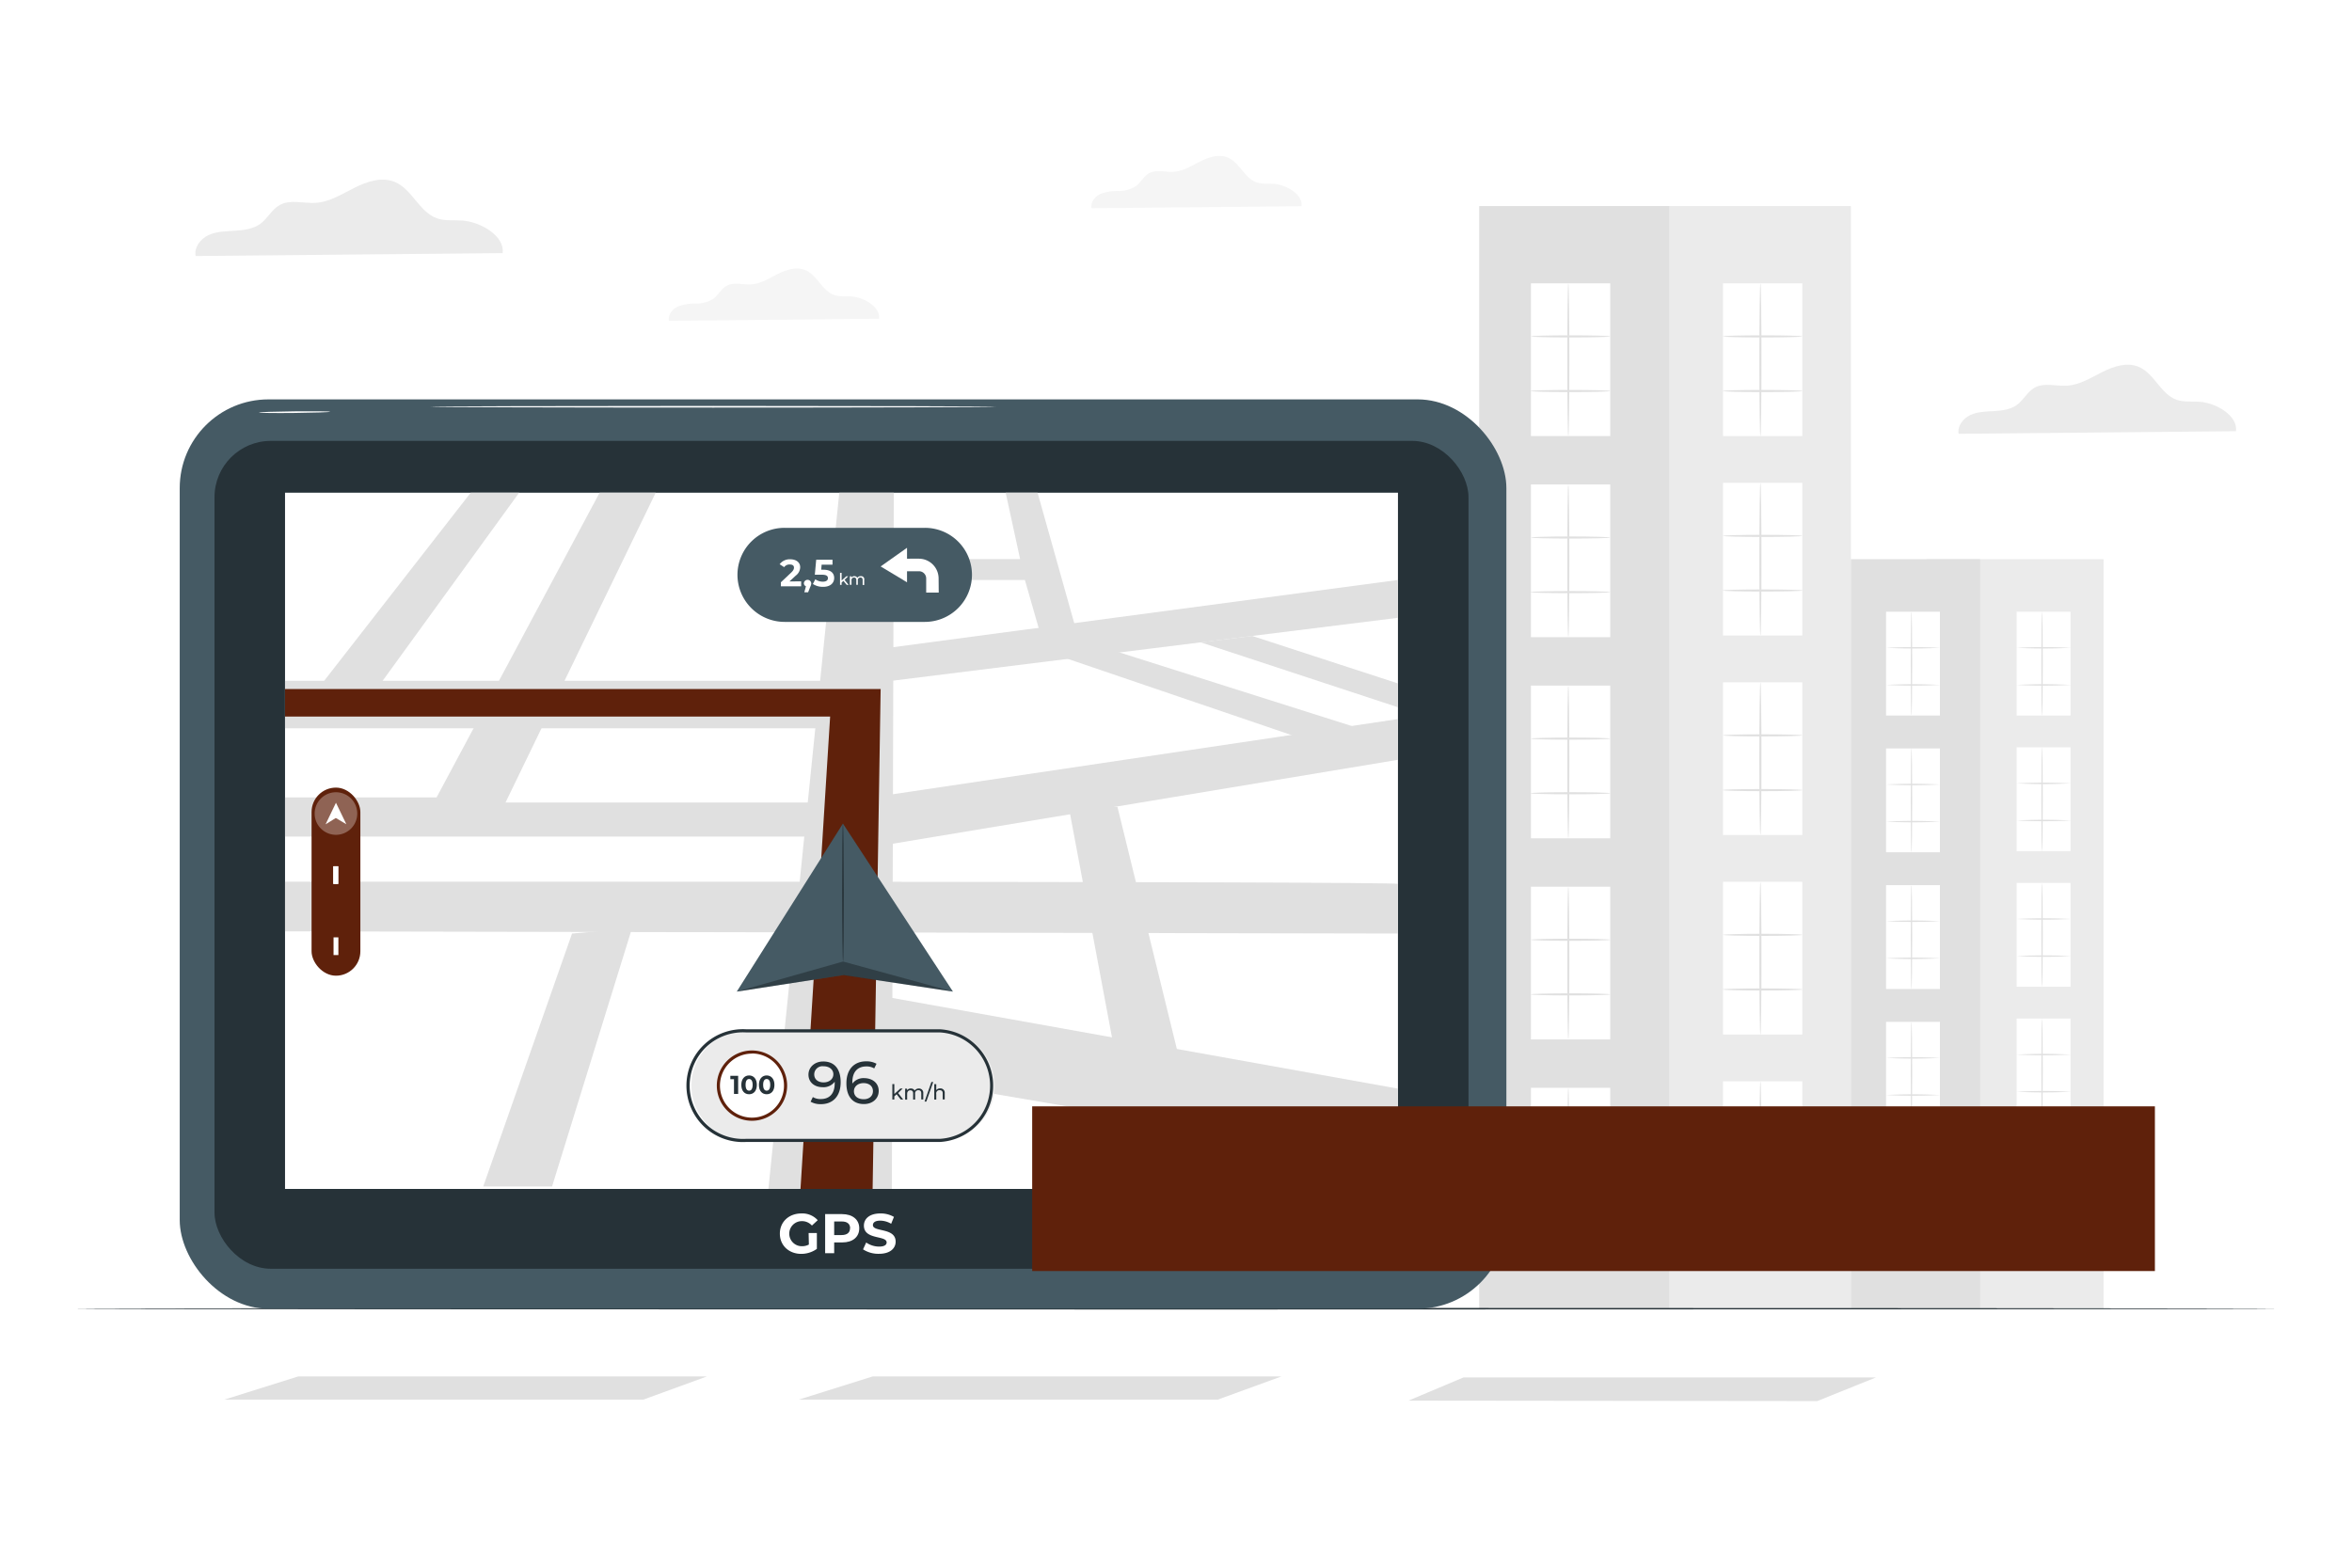 <svg class="animated" id="freepik_stories-gps-navigator" xmlns="http://www.w3.org/2000/svg" viewBox="0 0 750 500" version="1.1" xmlns:xlink="http://www.w3.org/1999/xlink" xmlns:svgjs="http://svgjs.com/svgjs"><style>svg#freepik_stories-gps-navigator:not(.animated) .animable {opacity: 0;}svg#freepik_stories-gps-navigator.animated #freepik--background-complete--inject-433 {animation: 1s 1 forwards cubic-bezier(.36,-0.01,.5,1.38) fadeIn;animation-delay: 0s;}svg#freepik_stories-gps-navigator.animated #freepik--Device--inject-433 {animation: 1s 1 forwards cubic-bezier(.36,-0.01,.5,1.38) slideDown;animation-delay: 0s;}svg#freepik_stories-gps-navigator.animated #el7g7cp2s5evn {animation: 1.2s 1 forwards cubic-bezier(.36,-0.01,.5,1.38) slideRight;animation-delay: 0s;}svg#freepik_stories-gps-navigator.animated #ele6emeidqkyj {animation: 1.2s 1 forwards cubic-bezier(.36,-0.01,.5,1.38) slideRight;animation-delay: 0.027s;opacity: 0}svg#freepik_stories-gps-navigator.animated #elparo0xh652 {animation: 1.2s 1 forwards cubic-bezier(.36,-0.01,.5,1.38) slideRight;animation-delay: 0.053s;opacity: 0}svg#freepik_stories-gps-navigator.animated #elguf7f5tpkar {animation: 1.2s 1 forwards cubic-bezier(.36,-0.01,.5,1.38) slideRight;animation-delay: 0.08s;opacity: 0}svg#freepik_stories-gps-navigator.animated #elfdfuhep7zp {animation: 1.2s 1 forwards cubic-bezier(.36,-0.01,.5,1.38) slideRight;animation-delay: 0.107s;opacity: 0}svg#freepik_stories-gps-navigator.animated #el04e8nu5nzk7b {animation: 1.2s 1 forwards cubic-bezier(.36,-0.01,.5,1.38) slideRight;animation-delay: 0.133s;opacity: 0}svg#freepik_stories-gps-navigator.animated #el2gojc6lkdac {animation: 1.2s 1 forwards cubic-bezier(.36,-0.01,.5,1.38) slideRight;animation-delay: 0.16s;opacity: 0}svg#freepik_stories-gps-navigator.animated #el98bd7u186vl {animation: 1.2s 1 forwards cubic-bezier(.36,-0.01,.5,1.38) slideRight;animation-delay: 0.187s;opacity: 0}svg#freepik_stories-gps-navigator.animated #elmgf1tx3qt {animation: 1.2s 1 forwards cubic-bezier(.36,-0.01,.5,1.38) slideRight;animation-delay: 0.213s;opacity: 0}svg#freepik_stories-gps-navigator.animated #el235ay6s1que {animation: 1.2s 1 forwards cubic-bezier(.36,-0.01,.5,1.38) slideRight;animation-delay: 0.24s;opacity: 0}svg#freepik_stories-gps-navigator.animated #elq0qd3z89bn {animation: 1.2s 1 forwards cubic-bezier(.36,-0.01,.5,1.38) slideRight;animation-delay: 0.267s;opacity: 0}svg#freepik_stories-gps-navigator.animated #elfvryfh4ojk {animation: 1.2s 1 forwards cubic-bezier(.36,-0.01,.5,1.38) slideRight;animation-delay: 0.293s;opacity: 0}svg#freepik_stories-gps-navigator.animated #el9w1tj9m0tna {animation: 1.2s 1 forwards cubic-bezier(.36,-0.01,.5,1.38) slideRight;animation-delay: 0.32s;opacity: 0}svg#freepik_stories-gps-navigator.animated #el1nqga90p62l {animation: 1.2s 1 forwards cubic-bezier(.36,-0.01,.5,1.38) slideRight;animation-delay: 0.347s;opacity: 0}svg#freepik_stories-gps-navigator.animated #elqlb5qxoishl {animation: 1.2s 1 forwards cubic-bezier(.36,-0.01,.5,1.38) slideRight;animation-delay: 0.373s;opacity: 0}svg#freepik_stories-gps-navigator.animated #elhyl4s2tth1 {animation: 1.2s 1 forwards cubic-bezier(.36,-0.01,.5,1.38) slideRight;animation-delay: 0.4s;opacity: 0}svg#freepik_stories-gps-navigator.animated #elfp0hd0fn4w {animation: 1.2s 1 forwards cubic-bezier(.36,-0.01,.5,1.38) slideRight;animation-delay: 0.427s;opacity: 0}svg#freepik_stories-gps-navigator.animated #eltudm0mqoyng {animation: 1.2s 1 forwards cubic-bezier(.36,-0.01,.5,1.38) slideRight;animation-delay: 0.453s;opacity: 0}svg#freepik_stories-gps-navigator.animated #el3qtaqu39xtn {animation: 1.2s 1 forwards cubic-bezier(.36,-0.01,.5,1.38) slideRight;animation-delay: 0.48s;opacity: 0}svg#freepik_stories-gps-navigator.animated #el4df4eak6uwk {animation: 1.2s 1 forwards cubic-bezier(.36,-0.01,.5,1.38) slideRight;animation-delay: 0.507s;opacity: 0}svg#freepik_stories-gps-navigator.animated #elk7k4xybg3r {animation: 1.2s 1 forwards cubic-bezier(.36,-0.01,.5,1.38) slideRight;animation-delay: 0.533s;opacity: 0}svg#freepik_stories-gps-navigator.animated #eluz3qgz00139 {animation: 1.2s 1 forwards cubic-bezier(.36,-0.01,.5,1.38) slideRight;animation-delay: 0.56s;opacity: 0}svg#freepik_stories-gps-navigator.animated #elk0x9xvn3r1p {animation: 1.2s 1 forwards cubic-bezier(.36,-0.01,.5,1.38) slideRight;animation-delay: 0.587s;opacity: 0}svg#freepik_stories-gps-navigator.animated #el80nnfy7d7ip {animation: 1.2s 1 forwards cubic-bezier(.36,-0.01,.5,1.38) slideRight;animation-delay: 0.613s;opacity: 0}svg#freepik_stories-gps-navigator.animated #eldoex7lefz2c {animation: 1.2s 1 forwards cubic-bezier(.36,-0.01,.5,1.38) slideRight;animation-delay: 0.64s;opacity: 0}svg#freepik_stories-gps-navigator.animated #elncty8bthi4 {animation: 1.2s 1 forwards cubic-bezier(.36,-0.01,.5,1.38) slideRight;animation-delay: 0.667s;opacity: 0}svg#freepik_stories-gps-navigator.animated #elg3s4r0h8sgn {animation: 1.2s 1 forwards cubic-bezier(.36,-0.01,.5,1.38) slideRight;animation-delay: 0.693s;opacity: 0}svg#freepik_stories-gps-navigator.animated #el3vbo2highyv {animation: 1.2s 1 forwards cubic-bezier(.36,-0.01,.5,1.38) slideRight;animation-delay: 0.72s;opacity: 0}svg#freepik_stories-gps-navigator.animated #el8qssdctniru {animation: 1.2s 1 forwards cubic-bezier(.36,-0.01,.5,1.38) slideRight;animation-delay: 0.747s;opacity: 0}svg#freepik_stories-gps-navigator.animated #el20eedmwp10g {animation: 1.2s 1 forwards cubic-bezier(.36,-0.01,.5,1.38) slideRight;animation-delay: 0.773s;opacity: 0}svg#freepik_stories-gps-navigator.animated #ely2tu3p4igpg {animation: 1.2s 1 forwards cubic-bezier(.36,-0.01,.5,1.38) slideRight;animation-delay: 0.8s;opacity: 0}svg#freepik_stories-gps-navigator.animated #el58w6rs3ocji {animation: 1.2s 1 forwards cubic-bezier(.36,-0.01,.5,1.38) slideRight;animation-delay: 0.827s;opacity: 0}svg#freepik_stories-gps-navigator.animated #el4tmudxybbv8 {animation: 1.2s 1 forwards cubic-bezier(.36,-0.01,.5,1.38) slideRight;animation-delay: 0.853s;opacity: 0}svg#freepik_stories-gps-navigator.animated #eloncu1020xxk {animation: 1.2s 1 forwards cubic-bezier(.36,-0.01,.5,1.38) slideRight;animation-delay: 0.88s;opacity: 0}svg#freepik_stories-gps-navigator.animated #elsrqds1jefj {animation: 1.2s 1 forwards cubic-bezier(.36,-0.01,.5,1.38) slideRight;animation-delay: 0.907s;opacity: 0}svg#freepik_stories-gps-navigator.animated #elrgjaybx98b {animation: 1.2s 1 forwards cubic-bezier(.36,-0.01,.5,1.38) slideRight;animation-delay: 0.933s;opacity: 0}svg#freepik_stories-gps-navigator.animated #elv3z0hfoiwlb {animation: 1.2s 1 forwards cubic-bezier(.36,-0.01,.5,1.38) slideRight;animation-delay: 0.96s;opacity: 0}svg#freepik_stories-gps-navigator.animated #el7f2oafd7d1u {animation: 1.2s 1 forwards cubic-bezier(.36,-0.01,.5,1.38) slideRight;animation-delay: 0.987s;opacity: 0}svg#freepik_stories-gps-navigator.animated #elae2mbap90h5 {animation: 1.2s 1 forwards cubic-bezier(.36,-0.01,.5,1.38) slideRight;animation-delay: 1.013s;opacity: 0}svg#freepik_stories-gps-navigator.animated #ell7dw8qnzo1 {animation: 1.2s 1 forwards cubic-bezier(.36,-0.01,.5,1.38) slideRight;animation-delay: 1.04s;opacity: 0}svg#freepik_stories-gps-navigator.animated #eleul19dspplv {animation: 1.2s 1 forwards cubic-bezier(.36,-0.01,.5,1.38) slideRight;animation-delay: 1.067s;opacity: 0}svg#freepik_stories-gps-navigator.animated #elzq8404lcj1 {animation: 1.2s 1 forwards cubic-bezier(.36,-0.01,.5,1.38) slideRight;animation-delay: 1.093s;opacity: 0}svg#freepik_stories-gps-navigator.animated #eldbh22fdkzig {animation: 1.2s 1 forwards cubic-bezier(.36,-0.01,.5,1.38) slideRight;animation-delay: 1.12s;opacity: 0}svg#freepik_stories-gps-navigator.animated #elnwn33axour {animation: 1.2s 1 forwards cubic-bezier(.36,-0.01,.5,1.38) slideRight;animation-delay: 1.147s;opacity: 0}svg#freepik_stories-gps-navigator.animated #elbldca3fwu1 {animation: 1.2s 1 forwards cubic-bezier(.36,-0.01,.5,1.38) slideRight;animation-delay: 1.173s;opacity: 0}svg#freepik_stories-gps-navigator.animated #freepik--Car--inject-433 {animation: 1.2s 1 forwards cubic-bezier(.36,-0.01,.5,1.38) slideRight,6s Infinite  linear wind;animation-delay: 0s,1.2s;}            @keyframes fadeIn {                0% {                    opacity: 0;                }                100% {                    opacity: 1;                }            }                    @keyframes slideDown {                0% {                    opacity: 0;                    transform: translateY(-30px);                }                100% {                    opacity: 1;                    transform: translateY(0);                }            }                    @keyframes slideRight {                0% {                    opacity: 0;                    transform: translateX(30px);                }                100% {                    opacity: 1;                    transform: translateX(0);                }            }                    @keyframes wind {                0% {                    transform: rotate( 0deg );                }                25% {                    transform: rotate( 1deg );                }                75% {                    transform: rotate( -1deg );                }            }        </style><g id="freepik--background-complete--inject-433" style="transform-origin: 387.67px 248.297px 0px;" class="animable"><g id="elvgk51ra9kg"><rect x="507.04" y="65.72" width="83.16" height="351.69" style="fill: rgb(235, 235, 235); transform-origin: 548.62px 241.565px 0px; transform: rotate(180deg);" class="animable"></rect></g><g id="elnptomffpoji"><rect x="549.43" y="90.37" width="25.28" height="48.71" style="fill: rgb(255, 255, 255); transform-origin: 562.07px 114.725px 0px; transform: rotate(180deg);" class="animable"></rect></g><path d="M561.36,139.08c.18,0,.33-10.91.33-24.36s-.15-24.35-.33-24.35-.34,10.9-.34,24.35S561.17,139.08,561.36,139.08Z" style="fill: rgb(224, 224, 224); transform-origin: 561.355px 114.725px 0px;" id="elkdzxv90lccm" class="animable"></path><path d="M549.43,107.29c0,.19,5.66.34,12.64.34s12.64-.15,12.64-.34-5.66-.34-12.64-.34S549.43,107.1,549.43,107.29Z" style="fill: rgb(224, 224, 224); transform-origin: 562.07px 107.29px 0px;" id="el7mql362kuiv" class="animable"></path><path d="M549.3,124.71c0,.19,5.7.34,12.74.34s12.74-.15,12.74-.34-5.7-.34-12.74-.34S549.3,124.52,549.3,124.71Z" style="fill: rgb(224, 224, 224); transform-origin: 562.04px 124.71px 0px;" id="elwx7ctvb11h" class="animable"></path><g id="el8jzwa88lq5"><rect x="549.43" y="153.99" width="25.28" height="48.71" style="fill: rgb(255, 255, 255); transform-origin: 562.07px 178.345px 0px; transform: rotate(180deg);" class="animable"></rect></g><path d="M561.36,202.7c.18,0,.33-10.9.33-24.35s-.15-24.36-.33-24.36-.34,10.9-.34,24.36S561.17,202.7,561.36,202.7Z" style="fill: rgb(224, 224, 224); transform-origin: 561.355px 178.345px 0px;" id="eld5e53128s1" class="animable"></path><path d="M549.43,170.91c0,.19,5.66.34,12.64.34s12.64-.15,12.64-.34-5.66-.33-12.64-.33S549.43,170.73,549.43,170.91Z" style="fill: rgb(224, 224, 224); transform-origin: 562.07px 170.915px 0px;" id="elymuvojt58i" class="animable"></path><path d="M549.3,188.33c0,.19,5.7.34,12.74.34s12.74-.15,12.74-.34S569.08,188,562,188,549.3,188.15,549.3,188.33Z" style="fill: rgb(224, 224, 224); transform-origin: 562.04px 188.335px 0px;" id="el1d7i0gq68gfh" class="animable"></path><g id="elmzy3jwaytea"><rect x="549.43" y="217.62" width="25.28" height="48.71" style="fill: rgb(255, 255, 255); transform-origin: 562.07px 241.975px 0px; transform: rotate(180deg);" class="animable"></rect></g><path d="M561.36,266.32c.18,0,.33-10.9.33-24.35s-.15-24.35-.33-24.35S561,228.52,561,242,561.17,266.32,561.36,266.32Z" style="fill: rgb(224, 224, 224); transform-origin: 561.345px 241.97px 0px;" id="elgggo24kdfwh" class="animable"></path><path d="M549.43,234.54c0,.18,5.66.34,12.64.34s12.64-.16,12.64-.34-5.66-.34-12.64-.34S549.43,234.35,549.43,234.54Z" style="fill: rgb(224, 224, 224); transform-origin: 562.07px 234.54px 0px;" id="elcdqmhkz3kcl" class="animable"></path><path d="M549.3,252c0,.18,5.7.34,12.74.34s12.74-.16,12.74-.34-5.7-.34-12.74-.34S549.3,251.77,549.3,252Z" style="fill: rgb(224, 224, 224); transform-origin: 562.04px 252px 0px;" id="el8tew8bnbav" class="animable"></path><g id="elq4ubt5upxeg"><rect x="549.43" y="281.24" width="25.28" height="48.71" style="fill: rgb(255, 255, 255); transform-origin: 562.07px 305.595px 0px; transform: rotate(180deg);" class="animable"></rect></g><path d="M561.36,330c.18,0,.33-10.91.33-24.36s-.15-24.35-.33-24.35-.34,10.9-.34,24.35S561.17,330,561.36,330Z" style="fill: rgb(224, 224, 224); transform-origin: 561.355px 305.645px 0px;" id="elraqm08phqln" class="animable"></path><path d="M549.43,298.16c0,.19,5.66.34,12.64.34s12.64-.15,12.64-.34-5.66-.34-12.64-.34S549.43,298,549.43,298.16Z" style="fill: rgb(224, 224, 224); transform-origin: 562.07px 298.16px 0px;" id="elrnjts96zkeb" class="animable"></path><path d="M549.3,315.58c0,.19,5.7.34,12.74.34s12.74-.15,12.74-.34-5.7-.34-12.74-.34S549.3,315.39,549.3,315.58Z" style="fill: rgb(224, 224, 224); transform-origin: 562.04px 315.58px 0px;" id="elflf6269dinn" class="animable"></path><g id="elzxsr1jc3aq"><rect x="471.68" y="65.72" width="60.59" height="351.69" style="fill: rgb(224, 224, 224); transform-origin: 501.975px 241.565px 0px; transform: rotate(180deg);" class="animable"></rect></g><g id="eliej4tcjqwp9"><rect x="488.18" y="90.37" width="25.28" height="48.71" style="fill: rgb(255, 255, 255); transform-origin: 500.82px 114.725px 0px; transform: rotate(180deg);" class="animable"></rect></g><path d="M500.1,139.08c.19,0,.34-10.91.34-24.36s-.15-24.35-.34-24.35-.33,10.9-.33,24.35S499.92,139.08,500.1,139.08Z" style="fill: rgb(224, 224, 224); transform-origin: 500.105px 114.725px 0px;" id="el7nygbaof1kq" class="animable"></path><path d="M488.18,107.29c0,.19,5.66.34,12.63.34s12.64-.15,12.64-.34-5.65-.34-12.64-.34S488.18,107.1,488.18,107.29Z" style="fill: rgb(224, 224, 224); transform-origin: 500.815px 107.29px 0px;" id="elu5wfq293tkq" class="animable"></path><path d="M488,124.71c0,.19,5.71.34,12.75.34s12.74-.15,12.74-.34-5.71-.34-12.74-.34S488,124.52,488,124.71Z" style="fill: rgb(224, 224, 224); transform-origin: 500.745px 124.71px 0px;" id="elc0kg92vru" class="animable"></path><g id="elivpelz2mzj"><rect x="488.18" y="154.51" width="25.28" height="48.71" style="fill: rgb(255, 255, 255); transform-origin: 500.82px 178.865px 0px; transform: rotate(180deg);" class="animable"></rect></g><path d="M500.1,203.22c.19,0,.34-10.9.34-24.35s-.15-24.36-.34-24.36-.33,10.91-.33,24.36S499.92,203.22,500.1,203.22Z" style="fill: rgb(224, 224, 224); transform-origin: 500.105px 178.865px 0px;" id="elfed2nuwbxk5" class="animable"></path><path d="M488.18,171.44c0,.18,5.66.33,12.63.33s12.64-.15,12.64-.33-5.65-.34-12.64-.34S488.18,171.25,488.18,171.44Z" style="fill: rgb(224, 224, 224); transform-origin: 500.815px 171.435px 0px;" id="elg45r5zfxpqn" class="animable"></path><path d="M488,188.86c0,.18,5.71.33,12.75.33s12.74-.15,12.74-.33-5.71-.34-12.74-.34S488,188.67,488,188.86Z" style="fill: rgb(224, 224, 224); transform-origin: 500.745px 188.855px 0px;" id="el6smk6y00ie" class="animable"></path><g id="el3bl814k4wd"><rect x="488.18" y="218.66" width="25.28" height="48.71" style="fill: rgb(255, 255, 255); transform-origin: 500.82px 243.015px 0px; transform: rotate(180deg);" class="animable"></rect></g><path d="M500.1,267.37c.19,0,.34-10.91.34-24.36s-.15-24.35-.34-24.35-.33,10.9-.33,24.35S499.92,267.37,500.1,267.37Z" style="fill: rgb(224, 224, 224); transform-origin: 500.105px 243.015px 0px;" id="elth3ss5tmb3" class="animable"></path><path d="M488.18,235.58c0,.19,5.66.34,12.63.34s12.64-.15,12.64-.34-5.65-.34-12.64-.34S488.18,235.4,488.18,235.58Z" style="fill: rgb(224, 224, 224); transform-origin: 500.815px 235.58px 0px;" id="elcjb6s9t1gbj" class="animable"></path><path d="M488,253c0,.19,5.71.34,12.75.34s12.74-.15,12.74-.34-5.71-.34-12.74-.34S488,252.81,488,253Z" style="fill: rgb(224, 224, 224); transform-origin: 500.745px 253px 0px;" id="eltpdt5m3gtxn" class="animable"></path><g id="elxh5mpr74dz"><rect x="488.18" y="282.81" width="25.28" height="48.71" style="fill: rgb(255, 255, 255); transform-origin: 500.82px 307.165px 0px; transform: rotate(180deg);" class="animable"></rect></g><path d="M500.1,331.51c.19,0,.34-10.9.34-24.35s-.15-24.35-.34-24.35-.33,10.9-.33,24.35S499.92,331.51,500.1,331.51Z" style="fill: rgb(224, 224, 224); transform-origin: 500.105px 307.16px 0px;" id="el6urcyr2w4xe" class="animable"></path><path d="M488.18,299.73c0,.18,5.66.34,12.63.34s12.64-.16,12.64-.34-5.65-.34-12.64-.34S488.18,299.54,488.18,299.73Z" style="fill: rgb(224, 224, 224); transform-origin: 500.815px 299.73px 0px;" id="elr4ocv2todb" class="animable"></path><path d="M488,317.15c0,.18,5.71.34,12.75.34s12.74-.16,12.74-.34-5.71-.34-12.74-.34S488,317,488,317.15Z" style="fill: rgb(224, 224, 224); transform-origin: 500.745px 317.15px 0px;" id="el82m8ntmsof2" class="animable"></path><g id="elvvu4qw0b7a"><rect x="549.43" y="344.86" width="25.28" height="48.71" style="fill: rgb(255, 255, 255); transform-origin: 562.07px 369.215px 0px; transform: rotate(180deg);" class="animable"></rect></g><path d="M561.36,393.57c.18,0,.33-10.9.33-24.35s-.15-24.36-.33-24.36-.34,10.91-.34,24.36S561.17,393.57,561.36,393.57Z" style="fill: rgb(224, 224, 224); transform-origin: 561.355px 369.215px 0px;" id="elu804j56lb7f" class="animable"></path><path d="M549.43,361.79c0,.18,5.66.33,12.64.33s12.64-.15,12.64-.33-5.66-.34-12.64-.34S549.43,361.6,549.43,361.79Z" style="fill: rgb(224, 224, 224); transform-origin: 562.07px 361.785px 0px;" id="ellbhdl3hx14a" class="animable"></path><path d="M549.3,379.21c0,.18,5.7.33,12.74.33s12.74-.15,12.74-.33-5.7-.34-12.74-.34S549.3,379,549.3,379.21Z" style="fill: rgb(224, 224, 224); transform-origin: 562.04px 379.205px 0px;" id="el3mjn5t5owfy" class="animable"></path><g id="eloneg5u22rvl"><rect x="488.18" y="346.95" width="25.28" height="48.71" style="fill: rgb(255, 255, 255); transform-origin: 500.82px 371.305px 0px; transform: rotate(180deg);" class="animable"></rect></g><path d="M500.1,395.66c.19,0,.34-10.9.34-24.35S500.29,347,500.1,347s-.33,10.9-.33,24.36S499.92,395.66,500.1,395.66Z" style="fill: rgb(224, 224, 224); transform-origin: 500.105px 371.33px 0px;" id="el9z865mvb20j" class="animable"></path><path d="M488.18,363.87c0,.19,5.66.34,12.63.34s12.64-.15,12.64-.34-5.65-.33-12.64-.33S488.18,363.69,488.18,363.87Z" style="fill: rgb(224, 224, 224); transform-origin: 500.815px 363.875px 0px;" id="elp8v2envexkc" class="animable"></path><path d="M488,381.29c0,.19,5.71.34,12.75.34s12.74-.15,12.74-.34-5.71-.33-12.74-.33S488,381.11,488,381.29Z" style="fill: rgb(224, 224, 224); transform-origin: 500.745px 381.295px 0px;" id="elgxyem1viiia" class="animable"></path><g id="el8cuxh0lsn1q"><rect x="614.25" y="178.35" width="56.53" height="239.06" style="fill: rgb(235, 235, 235); transform-origin: 642.515px 297.88px 0px; transform: rotate(180deg);" class="animable"></rect></g><g id="el74c93fal5sm"><rect x="643.06" y="195.1" width="17.18" height="33.11" style="fill: rgb(255, 255, 255); transform-origin: 651.65px 211.655px 0px; transform: rotate(180deg);" class="animable"></rect></g><path d="M651.17,228.21c.12,0,.23-7.41.23-16.55s-.11-16.56-.23-16.56-.23,7.41-.23,16.56S651,228.21,651.17,228.21Z" style="fill: rgb(224, 224, 224); transform-origin: 651.17px 211.655px 0px;" id="elh3nim7kw3o" class="animable"></path><path d="M643.06,206.61a160.52,160.52,0,0,0,17.18,0,160.52,160.52,0,0,0-17.18,0Z" style="fill: rgb(224, 224, 224); transform-origin: 651.65px 206.61px 0px;" id="el8uga3g66ubi" class="animable"></path><path d="M643,218.45a163.15,163.15,0,0,0,17.32,0,163.15,163.15,0,0,0-17.32,0Z" style="fill: rgb(224, 224, 224); transform-origin: 651.66px 218.45px 0px;" id="elatg02ln3ubr" class="animable"></path><g id="el2fg752l0gf4"><rect x="643.06" y="238.35" width="17.18" height="33.11" style="fill: rgb(255, 255, 255); transform-origin: 651.65px 254.905px 0px; transform: rotate(180deg);" class="animable"></rect></g><path d="M651.17,271.46c.12,0,.23-7.41.23-16.55s-.11-16.56-.23-16.56-.23,7.41-.23,16.56S651,271.46,651.17,271.46Z" style="fill: rgb(224, 224, 224); transform-origin: 651.17px 254.905px 0px;" id="elub0669x5ox" class="animable"></path><path d="M643.06,249.85a160.52,160.52,0,0,0,17.18,0,160.52,160.52,0,0,0-17.18,0Z" style="fill: rgb(224, 224, 224); transform-origin: 651.65px 249.85px 0px;" id="elu5es5k6hg68" class="animable"></path><path d="M643,261.69a163.15,163.15,0,0,0,17.32,0,163.15,163.15,0,0,0-17.32,0Z" style="fill: rgb(224, 224, 224); transform-origin: 651.66px 261.69px 0px;" id="elkc84irhj0d" class="animable"></path><g id="elm5ctjihsvsc"><rect x="643.06" y="281.6" width="17.18" height="33.11" style="fill: rgb(255, 255, 255); transform-origin: 651.65px 298.155px 0px; transform: rotate(180deg);" class="animable"></rect></g><path d="M651.17,314.71c.12,0,.23-7.41.23-16.56s-.11-16.55-.23-16.55-.23,7.41-.23,16.55S651,314.71,651.17,314.71Z" style="fill: rgb(224, 224, 224); transform-origin: 651.17px 298.155px 0px;" id="el07ccv1yd59fs" class="animable"></path><path d="M643.06,293.1a160.52,160.52,0,0,0,17.18,0,160.52,160.52,0,0,0-17.18,0Z" style="fill: rgb(224, 224, 224); transform-origin: 651.65px 293.1px 0px;" id="el9ibz4dw1jzi" class="animable"></path><path d="M643,304.94a163.15,163.15,0,0,0,17.32,0,163.15,163.15,0,0,0-17.32,0Z" style="fill: rgb(224, 224, 224); transform-origin: 651.66px 304.94px 0px;" id="eln3lp88tbgar" class="animable"></path><g id="elzqlcng92z1o"><rect x="643.06" y="324.85" width="17.18" height="33.11" style="fill: rgb(255, 255, 255); transform-origin: 651.65px 341.405px 0px; transform: rotate(180deg);" class="animable"></rect></g><path d="M651.17,358c.12,0,.23-7.42.23-16.56s-.11-16.55-.23-16.55-.23,7.41-.23,16.55S651,358,651.17,358Z" style="fill: rgb(224, 224, 224); transform-origin: 651.17px 341.445px 0px;" id="el387c2unscj5" class="animable"></path><path d="M643.06,336.35a160.52,160.52,0,0,0,17.18,0,160.52,160.52,0,0,0-17.18,0Z" style="fill: rgb(224, 224, 224); transform-origin: 651.65px 336.35px 0px;" id="el4rbtbbc7j9a" class="animable"></path><path d="M643,348.19a163.15,163.15,0,0,0,17.32,0,163.15,163.15,0,0,0-17.32,0Z" style="fill: rgb(224, 224, 224); transform-origin: 651.66px 348.19px 0px;" id="el5epei1rpnlo" class="animable"></path><g id="eltibtix2duf"><rect x="590.21" y="178.35" width="41.19" height="239.06" style="fill: rgb(224, 224, 224); transform-origin: 610.805px 297.88px 0px; transform: rotate(180deg);" class="animable"></rect></g><g id="el6x2kznbzoi7"><rect x="601.42" y="195.1" width="17.18" height="33.11" style="fill: rgb(255, 255, 255); transform-origin: 610.01px 211.655px 0px; transform: rotate(180deg);" class="animable"></rect></g><path d="M609.53,228.21c.13,0,.23-7.41.23-16.55s-.1-16.56-.23-16.56-.23,7.41-.23,16.56S609.4,228.21,609.53,228.21Z" style="fill: rgb(224, 224, 224); transform-origin: 609.53px 211.655px 0px;" id="elsj9mkxmymx" class="animable"></path><path d="M601.42,206.61a160.52,160.52,0,0,0,17.18,0,160.52,160.52,0,0,0-17.18,0Z" style="fill: rgb(224, 224, 224); transform-origin: 610.01px 206.61px 0px;" id="el6r2hz1p83rk" class="animable"></path><path d="M601.33,218.45a163.34,163.34,0,0,0,17.33,0,163.34,163.34,0,0,0-17.33,0Z" style="fill: rgb(224, 224, 224); transform-origin: 609.995px 218.45px 0px;" id="eleja846ne83i" class="animable"></path><g id="eljho8qcga38"><rect x="601.42" y="238.71" width="17.18" height="33.11" style="fill: rgb(255, 255, 255); transform-origin: 610.01px 255.265px 0px; transform: rotate(180deg);" class="animable"></rect></g><path d="M609.53,271.81c.13,0,.23-7.41.23-16.55s-.1-16.55-.23-16.55-.23,7.41-.23,16.55S609.4,271.81,609.53,271.81Z" style="fill: rgb(224, 224, 224); transform-origin: 609.53px 255.26px 0px;" id="elywi0x5qyy9" class="animable"></path><path d="M601.42,250.21a160.52,160.52,0,0,0,17.18,0,160.52,160.52,0,0,0-17.18,0Z" style="fill: rgb(224, 224, 224); transform-origin: 610.01px 250.21px 0px;" id="el1mh1wd4g7wb" class="animable"></path><path d="M601.33,262.05a163.34,163.34,0,0,0,17.33,0,163.34,163.34,0,0,0-17.33,0Z" style="fill: rgb(224, 224, 224); transform-origin: 609.995px 262.05px 0px;" id="elv5z82qxgk1" class="animable"></path><g id="elxc8nh5yjeim"><rect x="601.42" y="282.31" width="17.18" height="33.11" style="fill: rgb(255, 255, 255); transform-origin: 610.01px 298.865px 0px; transform: rotate(180deg);" class="animable"></rect></g><path d="M609.53,315.42c.13,0,.23-7.41.23-16.56s-.1-16.55-.23-16.55-.23,7.41-.23,16.55S609.4,315.42,609.53,315.42Z" style="fill: rgb(224, 224, 224); transform-origin: 609.53px 298.865px 0px;" id="elawln79dxkff" class="animable"></path><path d="M601.42,293.81a160.52,160.52,0,0,0,17.18,0,160.52,160.52,0,0,0-17.18,0Z" style="fill: rgb(224, 224, 224); transform-origin: 610.01px 293.81px 0px;" id="elm0mt82meuh" class="animable"></path><path d="M601.33,305.65a163.34,163.34,0,0,0,17.33,0,163.34,163.34,0,0,0-17.33,0Z" style="fill: rgb(224, 224, 224); transform-origin: 609.995px 305.65px 0px;" id="elxhnyrvippt" class="animable"></path><g id="eld3sma3en706"><rect x="601.42" y="325.91" width="17.18" height="33.11" style="fill: rgb(255, 255, 255); transform-origin: 610.01px 342.465px 0px; transform: rotate(180deg);" class="animable"></rect></g><path d="M609.53,359c.13,0,.23-7.41.23-16.55s-.1-16.56-.23-16.56-.23,7.41-.23,16.56S609.4,359,609.53,359Z" style="fill: rgb(224, 224, 224); transform-origin: 609.53px 342.445px 0px;" id="elcqlr1ie1nwh" class="animable"></path><path d="M601.42,337.41a160.52,160.52,0,0,0,17.18,0,160.52,160.52,0,0,0-17.18,0Z" style="fill: rgb(224, 224, 224); transform-origin: 610.01px 337.41px 0px;" id="el2xr5sp8x7ig" class="animable"></path><path d="M601.33,349.25a163.34,163.34,0,0,0,17.33,0,163.34,163.34,0,0,0-17.33,0Z" style="fill: rgb(224, 224, 224); transform-origin: 609.995px 349.25px 0px;" id="eloa52fp9mw6" class="animable"></path><g id="elj89zkvzunr"><rect x="643.06" y="368.09" width="17.18" height="33.11" style="fill: rgb(255, 255, 255); transform-origin: 651.65px 384.645px 0px; transform: rotate(180deg);" class="animable"></rect></g><path d="M651.17,401.2c.12,0,.23-7.41.23-16.55s-.11-16.56-.23-16.56-.23,7.42-.23,16.56S651,401.2,651.17,401.2Z" style="fill: rgb(224, 224, 224); transform-origin: 651.17px 384.645px 0px;" id="elj3d5mgq35l" class="animable"></path><path d="M643.06,379.6a160.52,160.52,0,0,0,17.18,0,160.52,160.52,0,0,0-17.18,0Z" style="fill: rgb(224, 224, 224); transform-origin: 651.65px 379.6px 0px;" id="els5g64qcwyrh" class="animable"></path><path d="M643,391.44a163.15,163.15,0,0,0,17.32,0,163.15,163.15,0,0,0-17.32,0Z" style="fill: rgb(224, 224, 224); transform-origin: 651.66px 391.44px 0px;" id="elejokxob6dx" class="animable"></path><g id="elz1rhd0nd71o"><rect x="601.42" y="369.51" width="17.18" height="33.11" style="fill: rgb(255, 255, 255); transform-origin: 610.01px 386.065px 0px; transform: rotate(180deg);" class="animable"></rect></g><path d="M609.53,402.62c.13,0,.23-7.41.23-16.55s-.1-16.56-.23-16.56-.23,7.41-.23,16.56S609.4,402.62,609.53,402.62Z" style="fill: rgb(224, 224, 224); transform-origin: 609.53px 386.065px 0px;" id="elavt4qfltq5u" class="animable"></path><path d="M601.42,381a160.52,160.52,0,0,0,17.18,0,160.52,160.52,0,0,0-17.18,0Z" style="fill: rgb(224, 224, 224); transform-origin: 610.01px 381px 0px;" id="elf9jnnl4qgq6" class="animable"></path><path d="M601.33,392.86a163.34,163.34,0,0,0,17.33,0,163.34,163.34,0,0,0-17.33,0Z" style="fill: rgb(224, 224, 224); transform-origin: 609.995px 392.86px 0px;" id="el9nd78qv6rbt" class="animable"></path><polygon points="278.27 439 408.62 439 388.31 446.4 254.71 446.4 278.27 439" style="fill: rgb(224, 224, 224); transform-origin: 331.665px 442.7px 0px;" id="elxv913gpi0f" class="animable"></polygon><polygon points="95.09 439 225.43 439 205.13 446.4 71.53 446.4 95.09 439" style="fill: rgb(224, 224, 224); transform-origin: 148.48px 442.7px 0px;" id="elcw85rilappe" class="animable"></polygon><polygon points="449.12 446.72 466.69 439.31 598.23 439.31 579.47 446.86 449.12 446.72" style="fill: rgb(224, 224, 224); transform-origin: 523.675px 443.085px 0px;" id="eltfooltqogv" class="animable"></polygon><path d="M280.3,101.66c.51-3.72-4.74-6.78-8.69-7.1-1.88-.15-3.83.14-5.62-.48-3.86-1.35-5.4-6.34-9.17-7.93C254,85,250.76,86,248,87.4s-5.44,3.1-8.49,3.3c-2.65.17-5.53-.82-7.86.48-1.73,1-2.63,3-4.23,4.14a10.15,10.15,0,0,1-5.53,1.5,15.46,15.46,0,0,0-5.71.93c-1.76.8-3.22,2.67-2.85,4.57Z" style="fill: rgb(245, 245, 245); transform-origin: 246.803px 93.984px 0px;" id="eleyk9bhaldf" class="animable"></path><path d="M415,65.76c.52-3.72-4.74-6.79-8.68-7.1-1.88-.15-3.84.13-5.62-.49-3.86-1.34-5.41-6.33-9.17-7.92-2.82-1.19-6.07-.13-8.8,1.24s-5.43,3.1-8.48,3.3c-2.66.17-5.54-.81-7.86.48-1.73,1-2.64,3-4.23,4.14a10.16,10.16,0,0,1-5.54,1.5,15.41,15.41,0,0,0-5.7.93c-1.76.81-3.22,2.67-2.86,4.58Z" style="fill: rgb(245, 245, 245); transform-origin: 381.52px 58.077px 0px;" id="ele0vzo011t3k" class="animable"></path><path d="M713,137.53c.67-4.92-6.27-9-11.48-9.38-2.49-.2-5.07.18-7.43-.64C689,125.73,687,119.13,682,117c-3.72-1.57-8-.17-11.62,1.65s-7.18,4.1-11.21,4.36c-3.51.22-7.32-1.08-10.39.64-2.28,1.27-3.48,3.91-5.59,5.46s-4.75,1.85-7.31,2-5.21.17-7.54,1.24-4.25,3.53-3.77,6Z" style="fill: rgb(235, 235, 235); transform-origin: 668.77px 127.335px 0px;" id="elj1cc95hpidh" class="animable"></path><path d="M160.27,80.73c.75-5.44-6.93-9.91-12.7-10.38-2.76-.22-5.61.2-8.22-.71-5.65-2-7.91-9.27-13.42-11.59-4.12-1.74-8.86-.19-12.86,1.82s-7.94,4.54-12.4,4.83c-3.88.24-8.1-1.2-11.5.7-2.53,1.41-3.85,4.33-6.18,6s-5.26,2-8.1,2.19-5.76.19-8.34,1.37-4.71,3.9-4.17,6.69Z" style="fill: rgb(235, 235, 235); transform-origin: 111.308px 69.473px 0px;" id="elwv7ysyr6ut9" class="animable"></path></g><g id="freepik--Floor--inject-433" style="transform-origin: 375px 417.4px 0px;" class="animable"><path d="M726.49,417.4c0,.15-157.38.26-351.47.26s-351.51-.11-351.51-.26,157.35-.26,351.51-.26S726.49,417.26,726.49,417.4Z" style="fill: rgb(38, 50, 56); transform-origin: 375px 417.4px 0px;" id="elnv1iu3zo17m" class="animable"></path></g><g id="freepik--Device--inject-433" style="transform-origin: 268.83px 272.39px 0px;" class="animable"><rect x="57.31" y="127.38" width="423.04" height="290.02" rx="28.29" style="fill: rgb(69, 90, 100); transform-origin: 268.83px 272.39px 0px;" id="elgr9apq6e6oo" class="animable"></rect><rect x="68.4" y="140.62" width="399.87" height="264.04" rx="17.95" style="fill: rgb(38, 50, 56); transform-origin: 268.335px 272.64px 0px;" id="el1e8e9gdahr8" class="animable"></rect><rect x="90.89" y="157.14" width="354.89" height="222.06" style="fill: rgb(255, 255, 255); transform-origin: 268.335px 268.17px 0px;" id="el5b0a861g0pi" class="animable"></rect><path d="M445.78,281.91c-1.06-.88-354.89-.7-354.89-.7v15.84l354.89.7Z" style="fill: rgb(224, 224, 224); transform-origin: 268.335px 289.472px 0px;" id="elb495i224vbv" class="animable"></path><polygon points="165.54 157.14 118.27 222.29 99.35 222.29 150.1 157.14 165.54 157.14" style="fill: rgb(224, 224, 224); transform-origin: 132.445px 189.715px 0px;" id="ela2w9totqijg" class="animable"></polygon><polygon points="209.09 157.14 161.2 255.95 267.01 255.95 445.79 229.34 445.79 242.33 269.06 271.69 268.55 266.81 90.89 266.81 90.89 254.32 139.22 254.32 191.2 157.14 209.09 157.14" style="fill: rgb(224, 224, 224); transform-origin: 268.34px 214.415px 0px;" id="ela551kfrmez" class="animable"></polygon><polygon points="285.01 157.14 284.39 379.2 245.03 379.2 267.63 157.14 285.01 157.14" style="fill: rgb(224, 224, 224); transform-origin: 265.02px 268.17px 0px;" id="elpqsze6ekher" class="animable"></polygon><rect x="90.89" y="217.13" width="172.02" height="15.16" style="fill: rgb(224, 224, 224); transform-origin: 176.9px 224.71px 0px;" id="elbv3adh6upt" class="animable"></rect><polygon points="90.89 219.75 280.82 219.75 278.26 379.2 255.26 379.2 264.71 228.55 90.89 228.55 90.89 219.75" style="fill: rgb(95, 33, 11); transform-origin: 185.855px 299.475px 0px;" id="ele2fj85f3gb" class="animable"></polygon><polygon points="330.86 157.14 342.61 198.97 331.42 201.05 326.82 184.98 280.82 184.98 284.39 178.31 325.29 178.31 320.69 157.14 330.86 157.14" style="fill: rgb(224, 224, 224); transform-origin: 311.715px 179.095px 0px;" id="elgg686npzrx" class="animable"></polygon><polygon points="445.79 197.04 284.39 217.13 280.82 206.95 445.79 184.98 445.79 197.04" style="fill: rgb(224, 224, 224); transform-origin: 363.305px 201.055px 0px;" id="elcawpnxfjke" class="animable"></polygon><polygon points="399.3 202.83 445.79 217.98 445.79 225.58 382.87 204.87 399.3 202.83" style="fill: rgb(224, 224, 224); transform-origin: 414.33px 214.205px 0px;" id="elkduyigv1c8s" class="animable"></polygon><polygon points="356.31 207.88 431.64 231.75 415.49 235.69 339.73 209.88 356.31 207.88" style="fill: rgb(224, 224, 224); transform-origin: 385.685px 221.785px 0px;" id="el2xr6uqabylt" class="animable"></polygon><polygon points="356.34 257.37 386.22 379.2 363.66 379.2 340.8 257.37 356.34 257.37" style="fill: rgb(224, 224, 224); transform-origin: 363.51px 318.285px 0px;" id="elkh3dzu5x2p" class="animable"></polygon><polygon points="445.79 347.21 280.82 317.62 280.82 342.7 445.79 370.9 445.79 347.21" style="fill: rgb(224, 224, 224); transform-origin: 363.305px 344.26px 0px;" id="el9iukau5dz4r" class="animable"></polygon><polygon points="201.53 296.07 176.04 378.42 154.09 378.42 182.41 297.75 201.53 296.07" style="fill: rgb(224, 224, 224); transform-origin: 177.81px 337.245px 0px;" id="eliv0pmlq4j1l" class="animable"></polygon><path d="M257.85,393.27h2.63v5.05a8.56,8.56,0,0,1-5,1.59c-3.91,0-6.8-2.69-6.8-6.45s2.89-6.44,6.86-6.44a6.61,6.61,0,0,1,5.21,2.15l-1.85,1.71a4.23,4.23,0,0,0-3.22-1.41,4,4,0,1,0,0,8,4.6,4.6,0,0,0,2.25-.53Z" style="fill: rgb(255, 255, 255); transform-origin: 254.715px 393.461px 0px;" id="elii770ygy8vp" class="animable"></path><path d="M274,391.75c0,2.78-2.08,4.51-5.41,4.51H266v3.43h-2.88V387.23h5.39C271.88,387.23,274,389,274,391.75Zm-2.91,0c0-1.37-.9-2.17-2.66-2.17H266v4.33h2.35C270.15,393.91,271.05,393.11,271.05,391.75Z" style="fill: rgb(255, 255, 255); transform-origin: 268.56px 393.46px 0px;" id="eljk8im638nla" class="animable"></path><path d="M275.21,398.47l1-2.18a7.31,7.31,0,0,0,4.12,1.3c1.71,0,2.4-.57,2.4-1.33,0-2.33-7.25-.73-7.25-5.36,0-2.12,1.71-3.88,5.26-3.88a8.33,8.33,0,0,1,4.32,1.1l-.89,2.19a7,7,0,0,0-3.45-1c-1.71,0-2.37.64-2.37,1.43,0,2.29,7.25.71,7.25,5.28,0,2.09-1.73,3.87-5.29,3.87A8.94,8.94,0,0,1,275.21,398.47Z" style="fill: rgb(255, 255, 255); transform-origin: 280.405px 393.456px 0px;" id="elwjocgj6m57o" class="animable"></path><polygon points="268.79 262.68 303.87 316.26 269 310.99 234.94 316.26 268.79 262.68" style="fill: rgb(69, 90, 100); transform-origin: 269.405px 289.47px 0px;" id="elb0i07cwzdf" class="animable"></polygon><g id="elbvuxlvum33"><g style="opacity: 0.3; transform-origin: 269.405px 311.465px 0px;" class="animable"><polygon points="234.94 316.26 268.83 306.67 303.87 316.26 268.83 311.02 234.94 316.26" id="elofw82fvwr2" style="transform-origin: 269.405px 311.465px 0px;" class="animable"></polygon></g></g><path d="M268.79,262.68c.15,0,.27,9.85.28,22s-.1,22-.24,22-.27-9.84-.28-22S268.65,262.68,268.79,262.68Z" style="fill: rgb(38, 50, 56); transform-origin: 268.81px 284.68px 0px;" id="el981jeft2c6t" class="animable"></path><path d="M294.89,198.35H250.21a15.05,15.05,0,0,1-15.05-15h0a15,15,0,0,1,15.05-15h44.68a15,15,0,0,1,15.05,15h0A15.05,15.05,0,0,1,294.89,198.35Z" style="fill: rgb(69, 90, 100); transform-origin: 272.55px 183.35px 0px;" id="el2s0tt3pv3re" class="animable"></path><path d="M255.47,185.42V187H249v-1.28l3.29-3.1c.75-.72.89-1.16.89-1.58,0-.67-.46-1-1.37-1a2.07,2.07,0,0,0-1.76.85l-1.44-.93a4,4,0,0,1,3.39-1.58c1.9,0,3.16,1,3.16,2.52a3.4,3.4,0,0,1-1.42,2.69l-2,1.85Z" style="fill: rgb(255, 255, 255); transform-origin: 252.04px 182.687px 0px;" id="elm3chlm1vgx" class="animable"></path><path d="M258.71,185.93a2.84,2.84,0,0,1-.33,1.22l-.69,1.75h-1.21L257,187a1.07,1.07,0,0,1-.66-1,1.18,1.18,0,0,1,2.35,0Z" style="fill: rgb(255, 255, 255); transform-origin: 257.525px 186.914px 0px;" id="eljya4o27kvd" class="animable"></path><path d="M266,184.35c0,1.51-1.11,2.82-3.54,2.82a5.85,5.85,0,0,1-3.25-.91l.78-1.51a4.06,4.06,0,0,0,2.42.77c1,0,1.6-.42,1.6-1.11s-.44-1.11-2-1.11h-2.18l.44-4.79h5.2v1.58H262l-.13,1.62h.69C265,181.71,266,182.84,266,184.35Z" style="fill: rgb(255, 255, 255); transform-origin: 262.605px 182.841px 0px;" id="elwv3yzntder" class="animable"></path><path d="M268.94,185.26l-.57.53v.75h-.5V182.7h.5v2.46l1.5-1.36h.6l-1.16,1.13,1.27,1.61H270Z" style="fill: rgb(255, 255, 255); transform-origin: 269.225px 184.62px 0px;" id="elxku1wktl76d" class="animable"></path><path d="M275.58,185v1.58h-.5V185c0-.54-.25-.81-.7-.81a.8.8,0,0,0-.83.91v1.42h-.49V185c0-.54-.26-.81-.71-.81a.8.8,0,0,0-.83.91v1.42H271V183.8h.47v.4a1.12,1.12,0,0,1,.95-.43,1,1,0,0,1,.95.51,1.25,1.25,0,0,1,1.06-.51A1,1,0,0,1,275.58,185Z" style="fill: rgb(255, 255, 255); transform-origin: 273.305px 185.167px 0px;" id="el4ue88xamqh9" class="animable"></path><polygon points="289.23 174.71 280.82 180.66 289.23 185.72 289.23 174.71" style="fill: rgb(255, 255, 255); transform-origin: 285.025px 180.215px 0px;" id="elc49z4jnp039" class="animable"></polygon><path d="M299.34,189h-4v-4.51a2.3,2.3,0,0,0-2.3-2.3h-6.12v-4H293a6.31,6.31,0,0,1,6.3,6.3Z" style="fill: rgb(255, 255, 255); transform-origin: 293.13px 183.595px 0px;" id="elv1pdzumzz3k" class="animable"></path><rect x="99.35" y="251.2" width="15.56" height="59.99" rx="7.78" style="fill: rgb(95, 33, 11); transform-origin: 107.13px 281.195px 0px;" id="elqrinf1bdut" class="animable"></rect><g id="eltgee4e60bph"><g style="opacity: 0.3; transform-origin: 107.13px 259.47px 0px;" class="animable"><path d="M113.92,259.47a6.79,6.79,0,1,1-6.79-6.79A6.79,6.79,0,0,1,113.92,259.47Z" style="fill: rgb(255, 255, 255); transform-origin: 107.13px 259.47px 0px;" id="elv15s1gah7y" class="animable"></path></g></g><polygon points="103.82 262.91 107.13 256.03 110.44 262.88 107.08 260.89 103.82 262.91" style="fill: rgb(255, 255, 255); transform-origin: 107.13px 259.47px 0px;" id="elkh5p75x4ajb" class="animable"></polygon><rect x="106.24" y="276.28" width="1.54" height="5.65" style="fill: rgb(255, 255, 255); transform-origin: 107.01px 279.105px 0px;" id="elxe27hk9m7xr" class="animable"></rect><g id="elzghftruec9e"><rect x="106.36" y="276.28" width="1.54" height="5.65" style="fill: rgb(255, 255, 255); transform-origin: 107.13px 279.105px 0px; transform: rotate(-90deg);" class="animable"></rect></g><g id="el1o70e7h190i"><rect x="106.36" y="298.96" width="1.54" height="5.65" style="fill: rgb(255, 255, 255); transform-origin: 107.13px 301.785px 0px; transform: rotate(-90deg);" class="animable"></rect></g><path d="M299.73,363.72h-61.8a17.47,17.47,0,0,1-17.47-17.47h0a17.47,17.47,0,0,1,17.47-17.47h61.8a17.47,17.47,0,0,1,17.47,17.47h0A17.47,17.47,0,0,1,299.73,363.72Z" style="fill: rgb(235, 235, 235); transform-origin: 268.83px 346.25px 0px;" id="el985n2uacl6v" class="animable"></path><path d="M299.73,364.22h-61.8a18,18,0,1,1,0-35.94h61.8a18,18,0,0,1,0,35.94Zm-61.8-34.94a17,17,0,1,0,0,33.94h61.8a17,17,0,0,0,0-33.94Z" style="fill: rgb(38, 50, 56); transform-origin: 267.791px 346.25px 0px;" id="el8lheb0culhd" class="animable"></path><circle cx="239.82" cy="346.25" r="10.71" style="fill: rgb(255, 255, 255); transform-origin: 239.82px 346.25px 0px;" id="elp3leazow3ar" class="animable"></circle><path d="M239.82,357.46A11.21,11.21,0,1,1,251,346.25,11.22,11.22,0,0,1,239.82,357.46Zm0-21.42A10.21,10.21,0,1,0,250,346.25,10.22,10.22,0,0,0,239.82,336Z" style="fill: rgb(95, 33, 11); transform-origin: 239.79px 346.25px 0px;" id="eltxe2st1t15j" class="animable"></path><path d="M235.38,343.12v5.78h-1.33v-4.7h-1.16v-1.08Z" style="fill: rgb(38, 50, 56); transform-origin: 234.135px 346.01px 0px;" id="elnxhg53d9wlq" class="animable"></path><path d="M236.39,346c0-1.91,1.06-3,2.48-3s2.47,1.08,2.47,3-1,3-2.47,3S236.39,347.92,236.39,346Zm3.61,0c0-1.31-.46-1.86-1.13-1.86s-1.12.55-1.12,1.86.46,1.86,1.12,1.86S240,347.32,240,346Z" style="fill: rgb(38, 50, 56); transform-origin: 238.865px 346px 0px;" id="ellerux6a2k9a" class="animable"></path><path d="M242,346c0-1.91,1.05-3,2.47-3s2.48,1.08,2.48,3-1,3-2.48,3S242,347.92,242,346Zm3.61,0c0-1.31-.47-1.86-1.14-1.86s-1.12.55-1.12,1.86.46,1.86,1.12,1.86S245.61,347.32,245.61,346Z" style="fill: rgb(38, 50, 56); transform-origin: 244.475px 346px 0px;" id="eldu7rzcxrf4l" class="animable"></path><path d="M268.07,345.16c0,4.54-2.56,7-6.28,7a6.34,6.34,0,0,1-3.31-.78l.72-1.48a4.65,4.65,0,0,0,2.57.63c2.69,0,4.4-1.69,4.4-5V345a4.41,4.41,0,0,1-3.83,1.75c-2.64,0-4.54-1.58-4.54-4s2.05-4.2,4.69-4.2C266.06,338.53,268.07,340.92,268.07,345.16Zm-2.33-2.53c0-1.36-1.1-2.56-3.18-2.56a2.62,2.62,0,0,0-2.92,2.58c0,1.56,1.16,2.57,3,2.57S265.74,344.1,265.74,342.63Z" style="fill: rgb(38, 50, 56); transform-origin: 262.935px 345.357px 0px;" id="el800i1uohmee" class="animable"></path><path d="M280.2,347.93c0,2.57-2.07,4.2-4.71,4.2-3.57,0-5.59-2.39-5.59-6.63,0-4.54,2.57-7,6.29-7a6.46,6.46,0,0,1,3.31.78l-.73,1.48a4.64,4.64,0,0,0-2.54-.63c-2.7,0-4.43,1.69-4.43,5a3.86,3.86,0,0,0,0,.47,4.43,4.43,0,0,1,3.82-1.74C278.28,343.91,280.2,345.48,280.2,347.93Zm-1.84.08c0-1.56-1.18-2.56-3-2.56s-3.06,1.12-3.06,2.58,1.1,2.56,3.15,2.56C277.14,350.59,278.36,349.59,278.36,348Z" style="fill: rgb(38, 50, 56); transform-origin: 275.05px 345.313px 0px;" id="elp9a7vxuyfb" class="animable"></path><path d="M285.91,349l-.73.68v1h-.63v-4.92h.63v3.16l1.92-1.75h.76l-1.47,1.45,1.62,2.06h-.78Z" style="fill: rgb(38, 50, 56); transform-origin: 286.28px 348.22px 0px;" id="elqkkdbku7eyg" class="animable"></path><path d="M294.41,348.66v2h-.64v-1.95c0-.69-.33-1-.9-1a1,1,0,0,0-1.06,1.17v1.81h-.63v-1.95c0-.69-.33-1-.91-1s-1,.41-1,1.17v1.81h-.64v-3.51h.61v.52a1.41,1.41,0,0,1,1.21-.56,1.31,1.31,0,0,1,1.22.65,1.61,1.61,0,0,1,1.35-.65A1.35,1.35,0,0,1,294.41,348.66Z" style="fill: rgb(38, 50, 56); transform-origin: 291.524px 348.944px 0px;" id="elqbo47mk0pu" class="animable"></path><path d="M297,345.1h.58l-2.19,6.24h-.57Z" style="fill: rgb(38, 50, 56); transform-origin: 296.2px 348.22px 0px;" id="eleam2x522p45" class="animable"></path><path d="M301.25,348.66v2h-.64v-1.95c0-.69-.34-1-.94-1a1,1,0,0,0-1.12,1.17v1.81h-.63v-4.92h.63v1.9a1.57,1.57,0,0,1,1.24-.53A1.36,1.36,0,0,1,301.25,348.66Z" style="fill: rgb(38, 50, 56); transform-origin: 299.59px 348.23px 0px;" id="elj4vs9optch" class="animable"></path><path d="M317.52,129.73c0,.14-40.34.26-90.09.26s-90.1-.12-90.1-.26,40.33-.26,90.1-.26S317.52,129.59,317.52,129.73Z" style="fill: rgb(255, 255, 255); transform-origin: 227.425px 129.73px 0px;" id="elngkc7yg5aj" class="animable"></path><path d="M105.27,131.33c0,.14-5.08.31-11.35.38s-11.35,0-11.35-.14,5.08-.31,11.34-.38S105.26,131.18,105.27,131.33Z" style="fill: rgb(255, 255, 255); transform-origin: 93.92px 131.449px 0px;" id="elg61uojc8rm" class="animable"></path></g><g id="freepik--Car--inject-433" style="transform-origin: 510.241px 361.524px 0px;" class="animable animator-active"><rect x="329.14" y="352.86" width="358.01" height="52.53" style="fill: rgb(95, 33, 11); transform-origin: 508.145px 379.125px 0px;" id="el7g7cp2s5evn" class="animable"></rect><g id="ele6emeidqkyj"><g style="opacity: 0.5; transform-origin: 508.145px 379.125px 0px;" class="animable"><rect x="329.14" y="352.86" width="358.01" height="52.53" id="elge6gpmb7div" style="transform-origin: 508.145px 379.125px 0px;" class="animable"></rect></g></g><path d="M342.73,404.55a34.52,34.52,0,1,0,35-34A34.51,34.51,0,0,0,342.73,404.55Z" style="fill: rgb(38, 50, 56); transform-origin: 377.247px 405.067px 0px;" id="elparo0xh652" class="animable"></path><path d="M342.73,404.46v.09a34.52,34.52,0,1,0,69,1v-.09Z" style="fill: rgb(38, 50, 56); transform-origin: 377.215px 422.547px 0px;" id="elguf7f5tpkar" class="animable"></path><path d="M353,404.7a24.24,24.24,0,1,0,24.58-23.89A24.24,24.24,0,0,0,353,404.7Z" style="fill: rgb(250, 250, 250); transform-origin: 377.238px 405.048px 0px;" id="elfdfuhep7zp" class="animable"></path><path d="M377.59,380.81A24.24,24.24,0,0,0,353,404.7l48.47.69A24.24,24.24,0,0,0,377.59,380.81Z" style="fill: rgb(224, 224, 224); transform-origin: 377.236px 393.099px 0px;" id="el04e8nu5nzk7b" class="animable"></path><path d="M362.48,404.83a14.77,14.77,0,1,0,15-14.55A14.78,14.78,0,0,0,362.48,404.83Z" style="fill: rgb(38, 50, 56); transform-origin: 377.248px 405.048px 0px;" id="el2gojc6lkdac" class="animable"></path><g id="el98bd7u186vl"><circle cx="641.23" cy="405.04" r="34.52" style="fill: rgb(38, 50, 56); transform-origin: 641.23px 405.04px 0px; transform: rotate(-5deg);" class="animable"></circle></g><path d="M606.72,404.46s0,.06,0,.09a34.52,34.52,0,0,0,69,1s0-.06,0-.09Z" style="fill: rgb(38, 50, 56); transform-origin: 641.22px 421.483px 0px;" id="elmgf1tx3qt" class="animable"></path><path d="M617,404.7a24.24,24.24,0,1,0,24.59-23.89A24.24,24.24,0,0,0,617,404.7Z" style="fill: rgb(250, 250, 250); transform-origin: 641.238px 405.047px 0px;" id="el235ay6s1que" class="animable"></path><path d="M641.58,380.81A24.25,24.25,0,0,0,617,404.7l48.47.69A24.23,24.23,0,0,0,641.58,380.81Z" style="fill: rgb(224, 224, 224); transform-origin: 641.236px 393.099px 0px;" id="elq0qd3z89bn" class="animable"></path><path d="M626.47,404.83a14.76,14.76,0,1,0,15-14.55A14.77,14.77,0,0,0,626.47,404.83Z" style="fill: rgb(38, 50, 56); transform-origin: 641.229px 405.038px 0px;" id="elfvryfh4ojk" class="animable"></path><path d="M422.5,323.31s-50.84,3.75-69.68,8c-13.28,3-38.88,8.11-38.57,24.22l2,11.55s-9.5,4.34-9.5,15.41-2.32,28.24,19.85,28.93c3.65.11,10.59,0,10.59,0s-4.26-47.22,39.12-48.6c44.13-1.41,41.2,48.16,41.2,48.16H601.72s-7.56-48.29,39.95-48.36,40.27,48.68,40.27,48.68,17.48,1.51,25.61-13.18,6-25.14,6-25.14l-.27-9.28a6,6,0,0,0-5.78-5.83h0s3.17-23.38-1.7-27.42S674.26,302,674.26,302l1.27-.79a3,3,0,0,0-.62-5.37c-10.14-3.49-30.18-10.38-34.89-12a8.63,8.63,0,0,0-2.19-.46c-2.81-.22-10.77-.72-25.39-.88-17.8-.19-88.49,0-88.49,0s-24.32,2-37.87,8C471.83,296.68,422.5,323.31,422.5,323.31Z" style="fill: rgb(95, 33, 11); transform-origin: 510.241px 346.942px 0px;" id="el9w1tj9m0tna" class="animable"></path><g id="el1nqga90p62l"><g style="opacity: 0.4; transform-origin: 317.017px 388.84px 0px;" class="animable"><path d="M319.66,381.19c-1.84-.38-4.67-.41-6.07.84a5.8,5.8,0,0,0-1.48,3.81,16.21,16.21,0,0,0,.13,5.73,7,7,0,0,0,3.22,4.56,4.5,4.5,0,0,0,5.31-.63c1.2-1.28,1.34-3.21,1.31-5a40.43,40.43,0,0,0-.31-7.05,3.56,3.56,0,0,0-.63-1.42,1.93,1.93,0,0,0-1.48-.88" id="elmndz9rr3rjl" style="transform-origin: 317.017px 388.84px 0px;" class="animable"></path></g></g><g id="elqlb5qxoishl"><g style="opacity: 0.6; transform-origin: 327.11px 360.542px 0px;" class="animable"><path d="M319,367.06c5.4,0,10.63-.3,16-.66a2.59,2.59,0,0,0,1.64-.49,2.68,2.68,0,0,0,.56-2c0-2.89-.12-6.18-2.31-8.06A8.74,8.74,0,0,0,330,354.2a32.11,32.11,0,0,0-13,1.31Z" style="fill: rgb(250, 250, 250); transform-origin: 327.11px 360.542px 0px;" id="el3hkdxqdmvcp" class="animable"></path></g></g><path d="M428.33,409.49s0-.16,0-.46-.05-.77-.09-1.36c-.06-1.2-.16-2.95-.28-5.21s-.28-5-.6-8.22a65.36,65.36,0,0,0-1.91-10.74,48.94,48.94,0,0,0-5.19-12.1,38.09,38.09,0,0,0-10.05-11.2c-8.71-6.19-20.47-9.69-32.77-9.84s-24.06,3.75-32.55,10.24a47.79,47.79,0,0,0-10.56,10.78A51.12,51.12,0,0,0,328.1,383a47.71,47.71,0,0,0-2.61,10.56,44.44,44.44,0,0,0-.31,8.22,39.75,39.75,0,0,0,.63,5.16c.1.58.18,1,.24,1.34s.07.45.07.45,0-.15-.1-.45-.16-.75-.28-1.32a39.58,39.58,0,0,1-.7-5.17,44.34,44.34,0,0,1,.27-8.25,47,47,0,0,1,2.57-10.63,51.07,51.07,0,0,1,6.18-11.71,48,48,0,0,1,10.61-10.87C353.2,353.8,365,349.87,377.4,350s24.19,3.68,33,9.93a38.37,38.37,0,0,1,10.1,11.31,49,49,0,0,1,5.18,12.18,63.58,63.58,0,0,1,1.86,10.78c.31,3.2.44,6,.55,8.24s.17,4,.22,5.21q0,.88.06,1.35C428.34,409.33,428.33,409.49,428.33,409.49Z" style="fill: rgb(255, 255, 255); transform-origin: 376.664px 379.743px 0px;" id="elhyl4s2tth1" class="animable"></path><path d="M430.29,410.29s0-.13,0-.39,0-.64,0-1.14c0-1-.08-2.51-.14-4.46-.11-3.92-.28-9.64-.48-16.92s-.45-16.13-.72-26.27c-.07-2.53-.14-5.15-.22-7.84a28.38,28.38,0,0,1,.18-4.1l.3-2.08c.14-.68.28-1.38.42-2.08a43.29,43.29,0,0,1,7.6-16.12h0l0,0,31.89-20.09,8.62-5.42a66.7,66.7,0,0,1,9.11-5.09,94.12,94.12,0,0,1,9.9-4c1.7-.59,3.43-1.08,5.17-1.6s3.5-.94,5.29-1.3a120.7,120.7,0,0,1,20.56-2.59,194,194,0,0,1,19.9.06h.19l0,.19c-3,13.66-5.93,26.54-8.57,38.34v0a41.76,41.76,0,0,0-3.85,8.23,22.8,22.8,0,0,0-1.3,8.52c.22,2.84.3,5.61.37,8.3s.11,5.3.16,7.83c.14,10.13.18,19,.21,26.25s0,13,0,16.91c0,1.95,0,3.44,0,4.46,0,.5,0,.88,0,1.14s0,.39,0,.39,0-.13,0-.39,0-.64,0-1.14c0-1,0-2.51,0-4.46,0-3.91-.06-9.63-.1-16.91s-.11-16.12-.28-26.24c-.06-2.53-.11-5.15-.17-7.84s-.16-5.45-.38-8.28a22.67,22.67,0,0,1,1.3-8.63,42.33,42.33,0,0,1,3.86-8.3l0,.05L547.48,289l.15.2a193.18,193.18,0,0,0-19.86-.06,120.64,120.64,0,0,0-20.5,2.59c-1.79.36-3.53.86-5.28,1.3s-3.46,1-5.15,1.59a93.51,93.51,0,0,0-9.87,3.94,67.14,67.14,0,0,0-9.07,5.06L469.28,309l-31.92,20.07,0,0a40.87,40.87,0,0,0-4.7,7.79,41.69,41.69,0,0,0-2.87,8.2c-1.45,5.53-.72,11-.7,16,.25,10.14.47,19,.65,26.26s.3,13,.4,16.92c0,1.95.07,3.45.09,4.47,0,.5,0,.88,0,1.14Z" style="fill: rgb(38, 50, 56); transform-origin: 488.289px 349.432px 0px;" id="elfp0hd0fn4w" class="animable"></path><path d="M547.43,290l.31,0,.88,0,3.43-.08,12.7-.25,42.84-.73h.08l.05.06,6,7.35,17.14,21,1.95,2.39a13.31,13.31,0,0,1,1.61,2.57,13.57,13.57,0,0,1,1.28,5.61,13.34,13.34,0,0,1-1,5.28l-1.95,4.55-5.93,13.7c-.7,1.61-1.24,2.86-1.62,3.72-.19.41-.33.74-.43,1s-.16.33-.16.33,0-.12.13-.34.22-.56.4-1c.36-.87.89-2.12,1.56-3.74l5.83-13.74c1.11-2.92,3.06-6,2.93-9.73a12.93,12.93,0,0,0-2.85-8l-2-2.39c-5.27-6.46-11.07-13.55-17.16-21l-6-7.35.14.06-42.84.62-12.71.15-3.43,0h-1.19Z" style="fill: rgb(38, 50, 56); transform-origin: 591.561px 322.72px 0px;" id="eltudm0mqoyng" class="animable"></path><path d="M525.81,346.93s.18,0,.51-.08a3.6,3.6,0,0,0,1.36-.54,3.49,3.49,0,0,0,1.38-1.8,3.8,3.8,0,0,0,.18-1.42,3.63,3.63,0,0,0-.4-1.53,3.43,3.43,0,0,0-3-1.81H511.54a3.39,3.39,0,0,0-3.35,3,3.76,3.76,0,0,0,.42,2.28,3.41,3.41,0,0,0,1.65,1.47,5.16,5.16,0,0,0,2.14.26h2.11l3.8,0,5.49.05,1.49,0a1.93,1.93,0,0,1,.52,0l-.52,0-1.49,0-5.49.05-3.8,0H512.4c-.37,0-.72,0-1.11,0a3.31,3.31,0,0,1-1.15-.26,3.68,3.68,0,0,1-1.81-1.59,4.06,4.06,0,0,1-.46-2.47,3.7,3.7,0,0,1,3.67-3.3h10l4.36,0a3.64,3.64,0,0,1,3.58,3.62,4.27,4.27,0,0,1-.21,1.49,3.58,3.58,0,0,1-1.49,1.84,3.45,3.45,0,0,1-1.42.5A2.05,2.05,0,0,1,525.81,346.93Z" style="fill: rgb(38, 50, 56); transform-origin: 518.659px 343.085px 0px;" id="el3qtaqu39xtn" class="animable"></path><path d="M621.27,346.93a5.08,5.08,0,0,1,.51-.08,3.67,3.67,0,0,0,1.36-.54,3.55,3.55,0,0,0,1.38-1.8,4,4,0,0,0,.17-1.42,3.49,3.49,0,0,0-.4-1.53,3.4,3.4,0,0,0-3-1.81H607a3.39,3.39,0,0,0-3.35,3,3.76,3.76,0,0,0,.41,2.28,3.46,3.46,0,0,0,1.65,1.47,5.18,5.18,0,0,0,2.15.26H610l3.79,0,5.49.05,1.5,0a1.93,1.93,0,0,1,.52,0l-.52,0-1.5,0-5.49.05-3.79,0h-2.11c-.37,0-.72,0-1.12,0a3.36,3.36,0,0,1-1.15-.26,3.72,3.72,0,0,1-1.81-1.59,4.13,4.13,0,0,1-.46-2.47,3.7,3.7,0,0,1,3.68-3.3h10l4.35,0a3.66,3.66,0,0,1,3.18,2,3.79,3.79,0,0,1,.41,1.64,4,4,0,0,1-.22,1.49,3.62,3.62,0,0,1-1.48,1.84,3.45,3.45,0,0,1-1.42.5A2.05,2.05,0,0,1,621.27,346.93Z" style="fill: rgb(38, 50, 56); transform-origin: 614.146px 343.085px 0px;" id="el4df4eak6uwk" class="animable"></path><path d="M705,331.35h-19.1a7,7,0,0,0-6.23,3.77h0a7.07,7.07,0,0,0-.22,6.12l7.49,17,19.13-.19S710.11,336.5,705,331.35Z" style="fill: rgb(250, 250, 250); transform-origin: 693.222px 344.795px 0px;" id="elk7k4xybg3r" class="animable"></path><path d="M439.7,328.94l98.56-1.81L602.4,326l21.15-12.21a3.29,3.29,0,0,0,1-4.83l-13.17-17.3a7.32,7.32,0,0,0-5.77-2.89l-71.74-.58s-27-1.57-48.3,10.34C463.15,311,439.7,328.94,439.7,328.94Z" style="fill: rgb(38, 50, 56); transform-origin: 532.454px 308.531px 0px;" id="eluz3qgz00139" class="animable"></path><path d="M484.87,289.92s4.94,2.26,1.73,4.34-53.15,33.57-53.15,33.57L422,322.63C442.3,311.31,462.84,300.31,484.87,289.92Z" style="fill: rgb(69, 90, 100); transform-origin: 454.842px 308.875px 0px;" id="elk0x9xvn3r1p" class="animable"></path><path d="M435.06,328.62l-.3.07-.91.2-3.5.73c-3.05.6-7.46,1.45-12.94,2.39-10.94,1.89-26.14,4.08-43,5.54-4.23.37-8.35.67-12.34.93s-7.83.51-11.49.84a99,99,0,0,0-19.17,3.29,54.1,54.1,0,0,0-12.08,5c-1.38.72-2.35,1.43-3.05,1.86l-.78.5-.28.16a2.77,2.77,0,0,1,.26-.19l.76-.53c.69-.44,1.66-1.17,3-1.91a52.52,52.52,0,0,1,12.09-5.16,98,98,0,0,1,19.2-3.37c3.66-.34,7.51-.59,11.5-.85s8.11-.57,12.33-.94c16.88-1.46,32.07-3.62,43-5.44,5.48-.91,9.9-1.72,12.95-2.29l3.51-.66.92-.17Z" style="fill: rgb(38, 50, 56); transform-origin: 375.14px 339.375px 0px;" id="el80nnfy7d7ip" class="animable"></path><path d="M712.61,372.75c0,.09-6.57.17-14.67.17s-14.67-.08-14.67-.17,6.56-.17,14.67-.17S712.61,372.66,712.61,372.75Z" style="fill: rgb(38, 50, 56); transform-origin: 697.94px 372.75px 0px;" id="eldoex7lefz2c" class="animable"></path><path d="M592.44,389.51c0,.09-37.08.17-82.81.17s-82.82-.08-82.82-.17,37.07-.17,82.82-.17S592.44,389.42,592.44,389.51Z" style="fill: rgb(38, 50, 56); transform-origin: 509.625px 389.51px 0px;" id="elncty8bthi4" class="animable"></path><path d="M332.82,373.3c0,.1-5.25.17-11.71.17s-11.71-.07-11.71-.17,5.24-.16,11.71-.16S332.82,373.21,332.82,373.3Z" style="fill: rgb(38, 50, 56); transform-origin: 321.11px 373.305px 0px;" id="elg3s4r0h8sgn" class="animable"></path><path d="M673.73,301.3s-4.4,4.93-2.67,8.54,19.61,16.27,19.61,16.27l13,2.44Z" style="fill: rgb(69, 90, 100); transform-origin: 687.163px 314.925px 0px;" id="el3vbo2highyv" class="animable"></path><polygon points="550.35 292.48 547.43 323.99 599.65 322.5 620.7 310.27 607.07 292.48 550.35 292.48" style="fill: rgb(69, 90, 100); transform-origin: 584.065px 308.235px 0px;" id="el8qssdctniru" class="animable"></polygon><path d="M452.07,325.61s31.5-22.75,43.93-27.28c12-4.36,18.25-5.45,29.52-5.77,10.76-.31,17.33,0,17.33,0l-8.33,32Z" style="fill: rgb(69, 90, 100); transform-origin: 497.46px 309.016px 0px;" id="el20eedmwp10g" class="animable"></path><path d="M447.46,325.71h0a5.53,5.53,0,0,1,2.82-4.81l7.23-4.07a13.8,13.8,0,0,1,6.76-1.76h0a13.86,13.86,0,0,1,4.3.68,7.84,7.84,0,0,1,5.27,7.2h0a8,8,0,0,1-8,8.28H453A5.52,5.52,0,0,1,447.46,325.71Z" style="fill: rgb(95, 33, 11); transform-origin: 460.652px 323.15px 0px;" id="ely2tu3p4igpg" class="animable"></path><path d="M447.46,325.71s0,.25.08.7a5.7,5.7,0,0,0,.64,1.89,5.53,5.53,0,0,0,2.22,2.18,5.42,5.42,0,0,0,1.86.59,20.09,20.09,0,0,0,2.22,0l11,0a8.41,8.41,0,0,0,3.08-.51,7.87,7.87,0,0,0,2.72-1.73,8,8,0,0,0,1.85-2.8,8.17,8.17,0,0,0,.48-3.41,7.84,7.84,0,0,0-3.26-5.78,8.3,8.3,0,0,0-3-1.26,13.49,13.49,0,0,0-3.12-.37,13.89,13.89,0,0,0-5.67,1.21c-.83.38-1.59.85-2.35,1.25l-2.15,1.2-3.71,2.06a5.53,5.53,0,0,0-2.22,2.18,5.7,5.7,0,0,0-.64,1.89c-.07.46-.06.7-.08.7a3.8,3.8,0,0,1,0-.71,5.29,5.29,0,0,1,.6-1.94,5.53,5.53,0,0,1,2.24-2.29l3.68-2.09,2.15-1.22c.75-.41,1.5-.89,2.36-1.28a13.84,13.84,0,0,1,9-.9,8.56,8.56,0,0,1,3.11,1.3,8.11,8.11,0,0,1,3.4,6,8.38,8.38,0,0,1-.5,3.56,8.21,8.21,0,0,1-4.77,4.71,8.65,8.65,0,0,1-3.19.52l-11,0a18.41,18.41,0,0,1-2.25-.07,5.54,5.54,0,0,1-4.17-2.92,5.38,5.38,0,0,1-.58-1.94A4.76,4.76,0,0,1,447.46,325.71Z" style="fill: rgb(38, 50, 56); transform-origin: 460.684px 323.132px 0px;" id="el58w6rs3ocji" class="animable"></path><path d="M690.16,409.78s0-.15,0-.45.05-.74.09-1.31.1-1.29.14-2.13.06-1.81.1-2.91,0-2.31,0-3.64-.09-2.78-.27-4.33a56.24,56.24,0,0,0-1.87-10.38,45.74,45.74,0,0,0-2.06-5.78,37.7,37.7,0,0,0-3.11-5.86,40,40,0,0,0-10.09-10.53,47.35,47.35,0,0,0-14.47-7.13,60.66,60.66,0,0,0-17.2-2.3,56.74,56.74,0,0,0-17.17,2.5,47.89,47.89,0,0,0-7.64,3.16A44,44,0,0,0,610,363a55.69,55.69,0,0,0-10.22,10.48,41.36,41.36,0,0,0-3.4,5.7,58.42,58.42,0,0,0-2.35,5.67A67.58,67.58,0,0,0,590.29,403c-.1,2.19-.09,3.89,0,5,0,.57.06,1,.08,1.31s0,.45,0,.45,0-.15-.05-.44-.06-.75-.1-1.31a50.18,50.18,0,0,1,0-5.06,66.52,66.52,0,0,1,3.63-18.17,57.84,57.84,0,0,1,2.34-5.71,40.93,40.93,0,0,1,3.41-5.75,55,55,0,0,1,10.25-10.56,44.91,44.91,0,0,1,6.67-4.38,48.9,48.9,0,0,1,7.69-3.18,56.47,56.47,0,0,1,17.27-2.52,60.4,60.4,0,0,1,17.3,2.31,47.88,47.88,0,0,1,14.56,7.2,43.93,43.93,0,0,1,5.7,5,34.06,34.06,0,0,1,4.43,5.62,37.82,37.82,0,0,1,3.12,5.91,45.59,45.59,0,0,1,2.05,5.82A55.52,55.52,0,0,1,690.4,395c.18,1.55.17,3,.25,4.34s0,2.56,0,3.65-.09,2.07-.13,2.92-.13,1.55-.18,2.13-.09,1-.12,1.31S690.16,409.78,690.16,409.78Z" style="fill: rgb(255, 255, 255); transform-origin: 640.421px 381.228px 0px;" id="el4tmudxybbv8" class="animable"></path><path d="M533.14,328.94l-.14,0-.44,0-1.69,0-6.18.11c-5.23.09-12.45.29-20.42.5s-15.2.38-20.43.41c-2.61,0-4.73,0-6.19,0L476,330h-.44l-.15,0,.15,0,.44,0,1.68,0,6.19-.12c5.23-.09,12.44-.29,20.42-.5s15.19-.37,20.42-.41c2.62,0,4.73,0,6.19,0l1.69,0,.44,0Z" style="fill: rgb(255, 255, 255); transform-origin: 504.275px 329.47px 0px;" id="eloncu1020xxk" class="animable"></path><path d="M524.59,338.65a100,100,0,0,1-11.31,0,94.14,94.14,0,0,1,11.31,0Z" style="fill: rgb(255, 255, 255); transform-origin: 518.935px 338.645px 0px;" id="elsrqds1jefj" class="animable"></path><path d="M526.66,304.11c0,.09-7,3-15.67,6.53s-15.77,6.3-15.8,6.21,7-3,15.67-6.52S526.63,304,526.66,304.11Z" style="fill: rgb(255, 255, 255); transform-origin: 510.925px 310.48px 0px;" id="elrgjaybx98b" class="animable"></path><path d="M512.44,306.32c0,.08-6.64,3-14.92,6.57s-15,6.35-15.06,6.27,6.65-3,14.93-6.58S512.41,306.23,512.44,306.32Z" style="fill: rgb(255, 255, 255); transform-origin: 497.45px 312.74px 0px;" id="elv3z0hfoiwlb" class="animable"></path><path d="M602.63,302.89c0,.09-7,3-15.68,6.53s-15.76,6.3-15.8,6.21,7-3,15.68-6.52S602.59,302.81,602.63,302.89Z" style="fill: rgb(255, 255, 255); transform-origin: 586.89px 309.26px 0px;" id="el7f2oafd7d1u" class="animable"></path><path d="M588.41,305.1c0,.08-6.65,3-14.93,6.57s-15,6.35-15.05,6.27,6.64-3,14.92-6.58S588.37,305,588.41,305.1Z" style="fill: rgb(255, 255, 255); transform-origin: 573.42px 311.52px 0px;" id="elae2mbap90h5" class="animable"></path><path d="M604,328.94c0,.09-14,.25-31.17.35s-31.18.11-31.18,0,14-.25,31.18-.36S604,328.84,604,328.94Z" style="fill: rgb(255, 255, 255); transform-origin: 572.825px 329.112px 0px;" id="ell7dw8qnzo1" class="animable"></path><path d="M619.45,338.11c0,.09-3.91.2-8.74.25s-8.74,0-8.74-.09,3.91-.21,8.74-.25S619.45,338,619.45,338.11Z" style="fill: rgb(255, 255, 255); transform-origin: 610.71px 338.19px 0px;" id="eleul19dspplv" class="animable"></path><path d="M352.21,333.34a2.41,2.41,0,0,1-.38.07l-1.09.14c-.48.06-1.06.13-1.73.24s-1.44.2-2.28.37c-1.68.29-3.67.74-5.85,1.32s-4.55,1.36-7,2.3a72.86,72.86,0,0,0-6.69,3.06c-2,1.06-3.76,2.08-5.19,3-.73.45-1.36.9-1.92,1.28s-1.05.72-1.43,1l-.9.64a1.55,1.55,0,0,1-.33.2s.09-.09.29-.25l.86-.69c.37-.3.84-.66,1.4-1s1.18-.86,1.9-1.32c1.42-1,3.18-2,5.18-3.1a72,72,0,0,1,6.71-3.09,67.83,67.83,0,0,1,7-2.29c2.19-.57,4.2-1,5.89-1.25.85-.16,1.62-.24,2.3-.33s1.26-.14,1.74-.18l1.1-.08C352.08,333.33,352.21,333.32,352.21,333.34Z" style="fill: rgb(255, 255, 255); transform-origin: 334.815px 340.145px 0px;" id="elzq8404lcj1" class="animable"></path><path d="M467.44,318.11s-.19-.25-.62-.6a4.25,4.25,0,0,0-2.13-.86,9.41,9.41,0,0,0-3.44.37,26.47,26.47,0,0,0-10.67,5.49c-1.54,1.29-2.35,2.24-2.4,2.2a4.85,4.85,0,0,1,.55-.69c.38-.42.94-1,1.69-1.69a25,25,0,0,1,10.76-5.61,9.3,9.3,0,0,1,3.54-.31,4.3,4.3,0,0,1,2.19,1,3.13,3.13,0,0,1,.43.5C467.42,318,467.45,318.11,467.44,318.11Z" style="fill: rgb(255, 255, 255); transform-origin: 457.811px 320.535px 0px;" id="eldbh22fdkzig" class="animable"></path><path d="M675.19,301.07a10.27,10.27,0,0,1-2.75.28,17,17,0,0,1-3.22-.4,28.44,28.44,0,0,1-4.1-1.27c-1.49-.56-3.08-1.27-4.8-2l-2.68-1.08c-.92-.37-1.89-.69-2.88-1.05A112.07,112.07,0,0,0,641.61,292,150.35,150.35,0,0,0,617,288.91c-1.58-.09-3-.09-4.28-.12h-3.23l-2,0h-.54l-.18,0,.18,0,.53,0,2-.1,3.23-.06c1.27,0,2.7,0,4.29.07a143.38,143.38,0,0,1,24.64,3,108.64,108.64,0,0,1,13.18,3.62c1,.36,2,.69,2.89,1.06l2.68,1.1c1.72.75,3.3,1.47,4.77,2a29.43,29.43,0,0,0,4.06,1.31,17.31,17.31,0,0,0,3.19.45,13.94,13.94,0,0,0,2-.08l.53-.06Z" style="fill: rgb(38, 50, 56); transform-origin: 640.98px 294.993px 0px;" id="elnwn33axour" class="animable"></path><path d="M342.68,405a1.33,1.33,0,0,1,0,.28c0,.22,0,.49.07.82s0,.82.09,1.34a11.87,11.87,0,0,0,.19,1.81,34.74,34.74,0,0,0,3.39,11,36.48,36.48,0,0,0,4.35,6.68l1.48,1.61c.25.27.49.56.76.82l.85.76c.57.51,1.12,1.06,1.74,1.54l1.91,1.43a35.08,35.08,0,0,0,9,4.5,34.18,34.18,0,0,0,21.35,0,34.76,34.76,0,0,0,9-4.5l1.92-1.43c.61-.48,1.16-1,1.74-1.54l.84-.76c.27-.26.51-.55.77-.82l1.47-1.61A36,36,0,0,0,408,420.3a34.88,34.88,0,0,0,3.4-11,13.29,13.29,0,0,0,.19-1.81c0-.52.06-1,.09-1.34l.07-.82a.82.82,0,0,1,0-.28,1.29,1.29,0,0,1,0,.29l0,.82c0,.37,0,.82,0,1.34a12.56,12.56,0,0,1-.14,1.82,33.92,33.92,0,0,1-3.27,11.15,36.34,36.34,0,0,1-4.34,6.79l-1.49,1.65c-.25.27-.5.56-.77.83l-.85.78c-.58.51-1.13,1.07-1.76,1.57l-1.93,1.45a35.45,35.45,0,0,1-9.14,4.6,34.6,34.6,0,0,1-21.67,0,35.39,35.39,0,0,1-9.13-4.6l-1.94-1.45c-.62-.5-1.18-1.06-1.76-1.57l-.85-.78c-.27-.27-.51-.56-.77-.83l-1.48-1.65a35.52,35.52,0,0,1-4.34-6.79,33.68,33.68,0,0,1-3.27-11.15,11.39,11.39,0,0,1-.15-1.82c0-.52,0-1,0-1.34s0-.61,0-.82A.81.81,0,0,1,342.68,405Z" style="fill: rgb(69, 90, 100); transform-origin: 377.214px 422.44px 0px;" id="elbldca3fwu1" class="animable"></path></g><defs>     <filter id="active" height="200%">         <feMorphology in="SourceAlpha" result="DILATED" operator="dilate" radius="2"></feMorphology>                <feFlood flood-color="#32DFEC" flood-opacity="1" result="PINK"></feFlood>        <feComposite in="PINK" in2="DILATED" operator="in" result="OUTLINE"></feComposite>        <feMerge>            <feMergeNode in="OUTLINE"></feMergeNode>            <feMergeNode in="SourceGraphic"></feMergeNode>        </feMerge>    </filter>    <filter id="hover" height="200%">        <feMorphology in="SourceAlpha" result="DILATED" operator="dilate" radius="2"></feMorphology>                <feFlood flood-color="#ff0000" flood-opacity="0.5" result="PINK"></feFlood>        <feComposite in="PINK" in2="DILATED" operator="in" result="OUTLINE"></feComposite>        <feMerge>            <feMergeNode in="OUTLINE"></feMergeNode>            <feMergeNode in="SourceGraphic"></feMergeNode>        </feMerge>            <feColorMatrix type="matrix" values="0   0   0   0   0                0   1   0   0   0                0   0   0   0   0                0   0   0   1   0 "></feColorMatrix>    </filter></defs></svg>